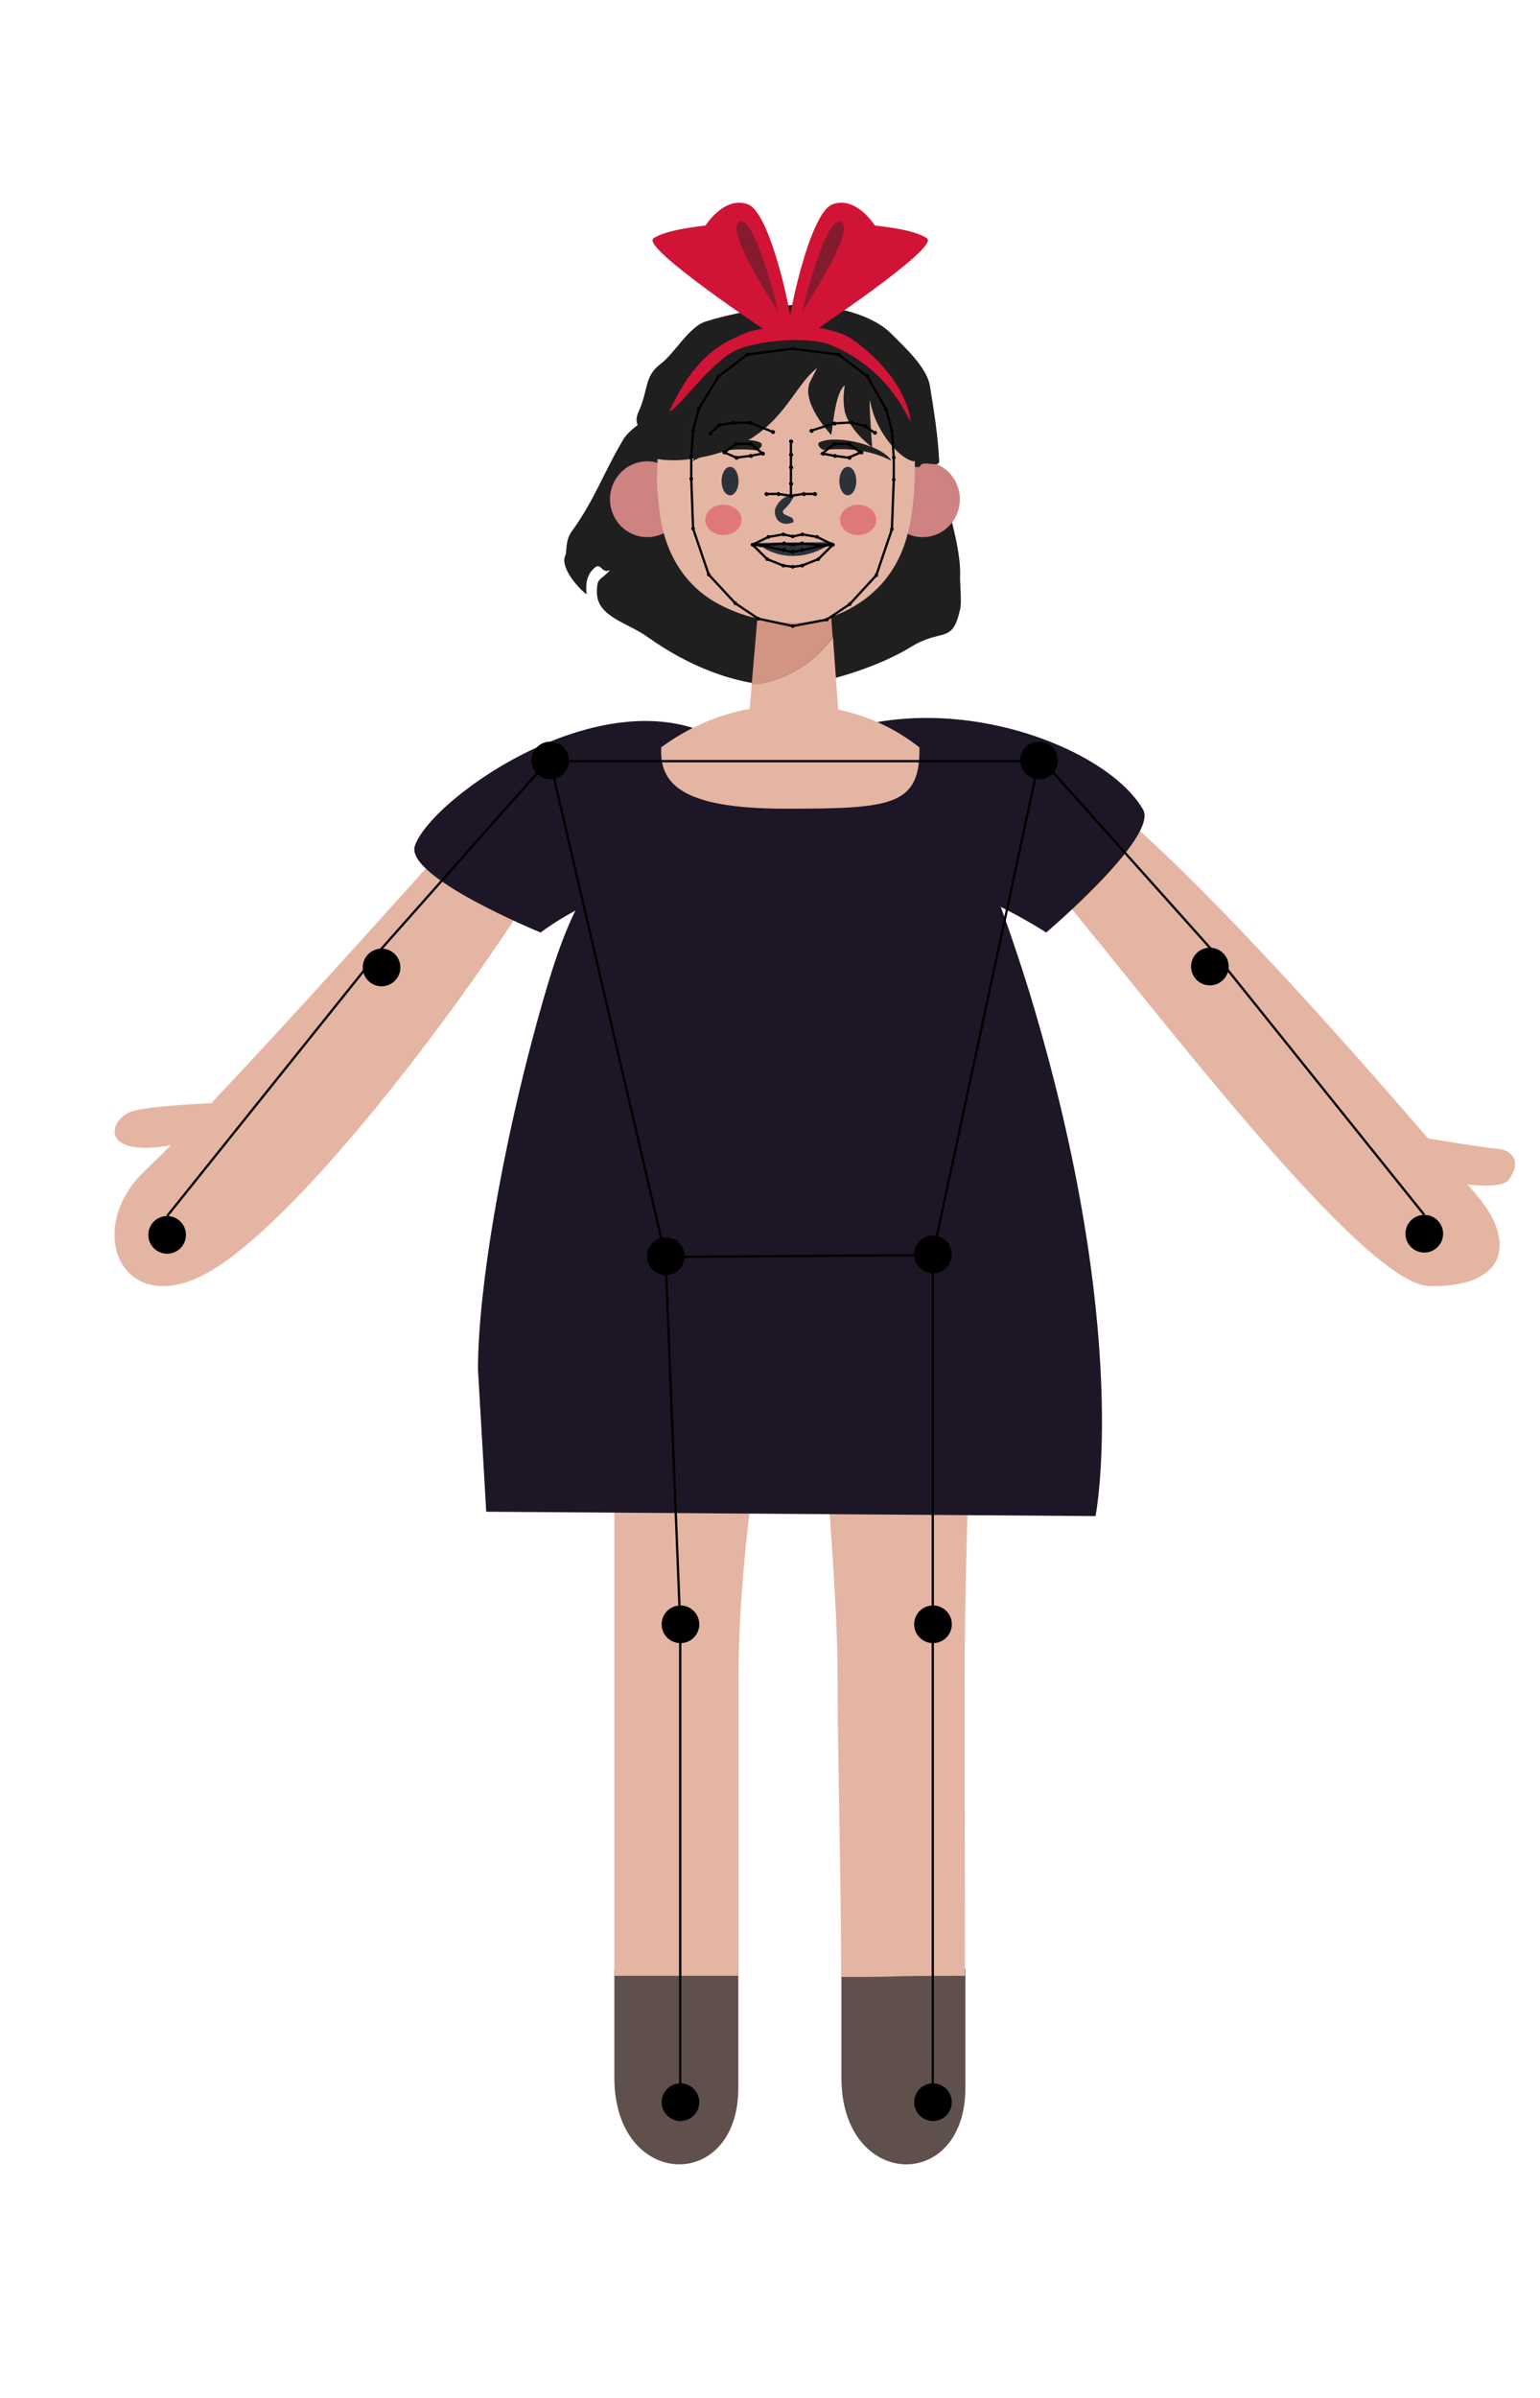 <?xml version="1.0" encoding="utf-8"?>
<!-- Generator: Adobe Adobe Illustrator 24.2.0, SVG Export Plug-In . SVG Version: 6.00 Build 0)  -->
<svg version="1.1" id="레이어_1" xmlns="http://www.w3.org/2000/svg" xmlns:xlink="http://www.w3.org/1999/xlink" x="0px"
	 y="0px" width="670.8px" height="1043.7px" viewBox="0 0 670.8 1043.7" style="enable-background:new 0 0 670.8 1043.7;"
	 xml:space="preserve">
<style type="text/css">
	.st0{fill:#60504B;}
	.st1{fill:#E5B5A3;}
	.st2{fill:#1F1F1F;}
	.st3{fill:#1D1626;}
	.st4{fill:#CE8282;}
	.st5{fill:#D19582;}
	.st6{fill:#D11336;}
	.st7{fill:#851B2E;}
	.st8{fill:#2C323A;stroke:#2C323A;stroke-width:2;stroke-miterlimit:10;}
	.st9{fill:#2C323A;}
	.st10{fill:#DF7977;}
	.st11{fill:none;stroke:#000000;stroke-miterlimit:10;}
</style>
<g id="illustration">
	<path class="st0" d="M366.5,857.5v46.8c0,48.8,54,50.3,54,4.5V857L366.5,857.5z"/>
	<path class="st0" d="M267.6,857.5v46.8c0,48.8,54,50.3,54,4.5V857L267.6,857.5z"/>
	<path class="st1" d="M267.6,532c0,56.7,0,127.2,0,194.9c0,47.7,0,94,0,133.1c42.1,0,23.6,0,54.1,0c0-40,0-84.6,0-130
		c0-64.8,14.9-129.1,14.9-165.6c4.3,0,15.2,0,19.2,0c0,35.3,9,121.7,9,162.6c0,33,1.6,95.8,1.6,133.5c33.5,0,11.4-0.5,53.9-0.5
		c0-36.7-0.1-78-0.1-131c0-65,4.5-141.1,4.5-197H267.6L267.6,532z"/>
	<path class="st1" d="M628,513.7l-8.3-18.6c0,0,24.4,4.2,33.3,5c4.6,0.4,10.8,5,3.8,13.9C650.8,518.8,628,513.7,628,513.7z"/>
	<path class="st1" d="M443.4,368.7c30.9,30.9,145.9,190.5,179.3,191.1s38.3-19.1,20.1-40.1c-17.4-20.1-156.3-185.6-191.4-188.4
		L443.4,368.7z"/>
	<path class="st1" d="M212.8,347.4c-39.7,44.8-123,137.2-149.3,161.8c-27.4,25.6-10.7,64.4,25.2,45.7C129,534,203.2,435,235.5,382.2
		L212.8,347.4z"/>
	<path class="st1" d="M80.4,497.1l11.8-16.9c0,0-28.2,1-35.4,3.8c-7,2.8-11,12.2-0.2,14.9C66.1,501.2,80.4,497.1,80.4,497.1z"/>
	<path class="st2" d="M311.7,154.7c-3.8,8.1-15.8,4.9-17.4,13.7c-0.9,5-5.3,8.6-10.1,12c-4.8,3.4-10.1,6.7-12.7,10.9
		c-8.5,14.2-12.6,26.5-22.4,39.9c-3.1,4.3-2,8.9-2.9,10.7c-2.2,4.9,5.1,13.6,9.3,16.8c-0.4-4.6-0.1-8.1,3.2-11.3
		c3.3-3.2,3.1,2.7,7.1,0.7c-4.4,4.9-5.8,3-5.8,9.7c-0.1,10.6,13.5,13.3,22,19.4c19.1,13.7,43.4,23.4,66.6,20.9
		c14.5-1.6,35.5-8.7,48-16.4c13.9-8.6,18.1-1,21.6-16.4c0.8-3.3-0.1-11.1,0-14.2c0.5-9.7-3.7-24.9-6.3-33.9
		c-3.2-11.3-6.1-18.5-6.3-31.7c-0.2-9.4-19.4-15.8-23.9-24.3c-6.5-12.3-10.4-15.6-23.9-17.9c-13.5-2.2-11.1-1.1-24.6,1.2
		C323.9,146.3,315.7,146,311.7,154.7z"/>
	<path class="st3" d="M317.7,324.6l-30.3,59.3c-28.7,3.8-51.9,22-51.9,22s-59.2-24.2-54.8-37.7C187.8,346.9,268.3,290.3,317.7,324.6
		z"/>
	<path class="st3" d="M345.1,328.1l33.8,59.3c21.1-18.1,76.8,18.5,76.8,18.5s49-41.6,42.2-53.5C480.8,322.5,400.3,293.8,345.1,328.1
		z"/>
	<path class="st1" d="M347.7,388c46.2,1.7,53.2-37.3,52.9-62.6c-13.8-10.9-31.9-18.5-55.5-18.5c-23.6,0-42.3,7.5-57.1,18.4
		C287.6,340.6,291.1,385.9,347.7,388z"/>
	<path class="st3" d="M211.8,658l265.4,1.9c0,0,16-80-28.5-227c-6.2-20.3-29.7-92.9-48.2-107.5c0.3,25.3-12,26.6-58.2,26.6
		c-46.7,0-54.8-11.4-54.4-26.7c-35.8,72.5-38.3,62.3-54.2,120.3c-15.3,55.9-25.5,115.9-25.5,150.5"/>
	<ellipse class="st4" cx="281.9" cy="217.3" rx="16.2" ry="16.5"/>
	<ellipse class="st4" cx="401.9" cy="217.3" rx="16.2" ry="16.5"/>
	<path class="st2" d="M307.7,198.6c32.3-7.2,38.7-40,53.1-43.9c-1.3,2.4-0.4,9.5,2.8,17.6c5.6,14,18,31,37,31
		c0.8-3.7,8.7,0.8,8.5-2.6c-0.6-12.5-2.8-24.7-4-32.5c-1.3-8.3-10.8-16.8-16.8-22.9c-12.6-12.6-39.8-12.9-39.8-12.9
		s-23.1,1.8-41.3,7.6c-7.1,2.3-13.5,13.9-19.2,18.2c-7.6,5.7-5.3,10.9-9.8,20.9c-4,8.9,6.4,7.6,6.2,21.7
		C286.2,199.4,298.6,200.6,307.7,198.6z"/>
	<path class="st5" d="M362.7,277.3l-2.7-36.7l-28,3.9l-4.6,53.7C336.6,297.1,351.7,292.7,362.7,277.3z"/>
	<path class="st1" d="M355.9,160.2c-11.8,9.1-15.9,31.2-48.2,38.4c-9.1,2-16,2.1-21.3,1.2c0,0.6,0,1.2,0,1.9
		c-0.5,8.8-0.1,11.4,0.8,20.2c1.9,17.3,10,32.4,25.4,40.8c15.4,8.4,36.4,11.4,52.9,4.5c12.7-5.4,22.5-14.9,27.6-27.8
		c4.5-11.5,5.5-25.5,5.4-38.6c-5.3,0-16.6-11.5-19.4-25.7c-1-5.3,0.8,19.6,0.8,19.6s-11.2-8.1-12.2-17.2c-0.8-6.4,0.7-10.3,0-9.6
		c-5.1,5.1-4.9,24.5-6.1,20.9c0,0-13.2-14.1-8.6-22.9L355.9,160.2z"/>
	<path class="st1" d="M327.4,298.2l-2,23.6c0,0,0.8,11.8,19.5,14c18.7,2.2,20.9-17.7,20.9-17.7l-3-40.8
		C351.7,292.7,336.6,297.1,327.4,298.2z"/>
	<path class="st6" d="M291.5,179c3.3-6.4,10.5-22.9,26.2-30.8c11.7-5.9,12.5-4.7,25.7-6c9.7-0.9,22.1,1.5,27.7,5.4
		c23.6,16.5,26,35.6,25.4,35.6c-0.8,0-7.8-21.3-33.6-32.6c-11.1-4.9-34.2-2.1-42.6,2C309,158.1,294.4,179.4,291.5,179z"/>
	<path class="st6" d="M334.1,144.3c0,0-54.9-36.5-49.5-40.5s22.7-5.6,22.7-5.6s8.2-13.2,18.6-9.2c10.4,4.1,20.2,53.9,19.2,56.2
		C344.2,147.5,340.7,147.8,334.1,144.3z"/>
	<path class="st7" d="M339,135.6c0,0-23.8-35.5-17-39C328.8,93.1,339,135.6,339,135.6z"/>
	<path class="st6" d="M354.3,144.3c0,0,54.9-36.5,49.5-40.5c-5.4-4.1-22.7-5.6-22.7-5.6s-8.2-13.2-18.6-9.2
		c-10.4,4.1-20.2,53.9-19.2,56.2C344.2,147.5,347.6,147.8,354.3,144.3z"/>
	<path class="st7" d="M349.4,135.6c0,0,23.8-35.5,17-39S349.4,135.6,349.4,135.6z"/>
	<g>
		<path id="rightMiddleLip_2_" d="M331.8,236.5c0.4,0,0.8,0.4,0.8,0.8s-0.4,0.8-0.8,0.8s-0.8-0.4-0.8-0.8S331.4,236.5,331.8,236.5z"
			/>
		<circle id="upperLipBottomMid_1_" cx="345.5" cy="237" r="0.8"/>
		<circle id="rightUpperLipBottom1_1_" cx="341.6" cy="236.5" r="0.8"/>
		<path id="leftMiddleLip_2_" d="M359.2,236.5c0.4,0,0.8,0.4,0.8,0.8s-0.4,0.8-0.8,0.8s-0.8-0.4-0.8-0.8S358.8,236.5,359.2,236.5z"
			/>
		<circle id="leftUpperLipBottom1_1_" cx="349.4" cy="236.5" r="0.8"/>
		<path class="st8" d="M332.6,237.3c0,0,7.4-0.2,12.9-0.2s13.9-0.1,13.9-0.1s-6.1,4-13.9,4C337.6,241,332.6,237.3,332.6,237.3z"/>
		<circle id="lowerLipTopMid_2_" cx="345.5" cy="240" r="0.8"/>
		<circle id="rightLowerLipTop0_2_" cx="341.6" cy="239.3" r="0.8"/>
		<circle id="leftLowerLipTop0_2_" cx="349.4" cy="239.3" r="0.8"/>
	</g>
	<g>
		<path class="st8" d="M344.4,216.6c-1.2,0-4.7,1.7-5.9,5.6c-0.2,1.3,0.6,6.2,6.1,4.4c-0.1-1.1-4.8-1.2-4.6-4
			C340.3,220.7,342.1,220.7,344.4,216.6z"/>
		<circle id="nose1_1_" cx="344.7" cy="198" r="0.8"/>
		<circle id="nose0_1_" cx="344.7" cy="192.2" r="0.8"/>
		<circle id="nose3_1_" cx="344.7" cy="210.6" r="0.8"/>
		<circle id="rightNose0_1_" cx="334" cy="215.1" r="0.8"/>
		<circle id="rightNose1_1_" cx="339.2" cy="215.1" r="0.8"/>
		<circle id="nose2_1_" cx="344.7" cy="203.5" r="0.8"/>
		<circle id="nose4_1_" cx="344.7" cy="215.9" r="0.8"/>
		<circle id="leftNose0_1_" cx="355.1" cy="215.1" r="0.8"/>
		<circle id="leftNose1_1_" cx="350.3" cy="215.1" r="0.8"/>
	</g>
	<g>
		<ellipse id = "LEyeOpen" class="st9" cx="369.3" cy="209.4" rx="3.7" ry="6.2"/>
		<ellipse class="st10" cx="373.8" cy="226.3" rx="7.9" ry="6.6"/>
		<circle id="leftEye0_1_" cx="375.3" cy="197" r="0.8"/>
		<circle id="leftEye1_1_" cx="370.1" cy="193.3" r="0.8"/>
		<circle id="leftEye5_1_" cx="370.1" cy="199.3" r="0.8"/>
		<circle id="leftEye2_1_" cx="363.8" cy="193.3" r="0.8"/>
		<circle id="leftEye3_1_" cx="358.6" cy="197.5" r="0.8"/>
		<circle id="leftEye4_1_" cx="363.8" cy="198.5" r="0.8"/>
	</g>
	<g>
		<ellipse class="st10" cx="315.1" cy="226.3" rx="7.9" ry="6.6"/>
		<ellipse id = "REyeOpen" class="st9" cx="318" cy="209.4" rx="3.7" ry="6.2"/>
		<circle id="rightEye0_1_" cx="315.7" cy="197" r="0.8"/>
		<circle id="rightEye1_1_" cx="320.9" cy="193.3" r="0.8"/>
		<circle id="rightEye5_1_" cx="320.9" cy="199.3" r="0.8"/>
		<circle id="rightEye2_1_" cx="327.2" cy="193.3" r="0.8"/>
		<circle id="rightEye3_1_" cx="332.4" cy="197.5" r="0.8"/>
		<circle id="rightEye4_1_" cx="327.2" cy="198.5" r="0.8"/>
	</g>
	<g>
		<path class="st2" d="M301.6,200.8c3.3-6.4,21.6-11.5,29.3-8.3c2.4,1-0.5,3.5-1.3,3.5C326.3,195.7,313.4,194.1,301.6,200.8z"/>
		<circle id="leftBrow1_1_" cx="377.2" cy="185.5" r="0.8"/>
		<circle id="leftBrow4_1_" cx="353.6" cy="187.6" r="0.8"/>
		<circle id="leftBrow3_1_" cx="363.6" cy="184.4" r="0.8"/>
		<circle id="leftBrow0_1_" cx="381.2" cy="188.4" r="0.8"/>
		<circle id="leftBrow2_1_" cx="370.9" cy="184" r="0.8"/>
	</g>
	<g>
		<path class="st2" d="M388.3,200.6c-3.5-6.4-22.8-11.5-30.9-8.3c-2.5,1,0.5,3.5,1.4,3.5C362.3,195.6,376,194,388.3,200.6z"/>
		<circle id="rightBrow1_1_" cx="313.5" cy="185.1" r="0.8"/>
		<circle id="rightBrow4_1_" cx="336.8" cy="188.1" r="0.8"/>
		<circle id="rightBrow3_1_" cx="327" cy="184.1" r="0.8"/>
		<circle id="rightBrow0_1_" cx="309.5" cy="188.8" r="0.8"/>
		<circle id="rightBrow2_1_" cx="319.7" cy="184.1" r="0.8"/>
	</g>
</g>
<g id="skeleton_1_">
	<polygon class="st11" points="239.6,331.3 289.9,547.1 406.3,546.3 452.5,331.3 	"/>
	<polyline class="st11" points="238.6,331.3 166.2,412.9 72.8,529.3 	"/>
	<polyline class="st11" points="454,330.9 527,412.5 620.4,528.8 	"/>
	<polyline class="st11" points="289.9,547.1 296.3,707.3 296.3,915.3 	"/>
	<polyline class="st11" points="406.3,546.3 406.3,707.3 406.3,915.3 	"/>
	<polyline class="st11" points="345.3,151.8 325.5,154.3 313,163.8 304.4,177.9 301.9,187.2 301.1,198.9 301.1,208.4 301.9,230.1 
		308.7,250.1 320.3,262.6 330.3,269.3 345.3,272.5 360.1,269.7 370.1,263 381.7,250.4 388.5,230.4 389.3,208.8 389.3,199.2 
		388.5,187.5 386,178.3 377.8,163.8 365.2,154.3 345.3,151.8 	"/>
	<polyline class="st11" points="309.3,188.7 313.3,185 319.5,184 326.8,184 336.6,188 	"/>
	<polygon class="st11" points="315.5,196.9 320.7,193.2 327,193.2 332.2,197.4 327,198.4 320.7,199.2 	"/>
	<polyline class="st11" points="333.8,215 339,215 344.5,215.8 344.5,210.5 344.5,203.4 344.5,197.9 344.5,192.1 	"/>
	<polyline class="st11" points="380.8,188.3 376.8,185.4 370.5,183.9 363.2,184.3 353.2,187.5 	"/>
	<polygon class="st11" points="374.9,196.9 369.6,193.2 363.3,193.2 358.2,197.4 363.3,198.4 369.6,199.2 	"/>
	<polyline class="st11" points="354.9,215 349.9,215 344.5,215.8 	"/>
	<polygon class="st11" points="327.8,237.1 334.7,233.7 341.2,232.6 345.3,233.5 349.5,232.6 355.9,233.7 362.8,237.1 356.4,243.4 
		349.3,246.2 345.3,246.7 341.2,246.2 334.2,243.4 	"/>
	<polyline class="st11" points="327.8,237.1 331.4,237.4 341.4,236.6 345.3,237.1 349.3,236.6 359.2,237.4 362.8,237.1 	"/>
	<polyline class="st11" points="327.8,237.1 331.4,237.4 341.4,239.5 345.3,240.3 349.3,239.5 359.2,237.4 362.8,237.1 	"/>
	<circle id="rightShoulder_2_" cx="239.7" cy="331" r="8.2"/>
	<circle id="rightElbow_2_" cx="166.2" cy="421.1" r="8.2"/>
	<circle id="rightWrist_2_" cx="72.8" cy="537.5" r="8.2"/>
	<circle id="rightHip_2_" cx="290" cy="546.8" r="8.2"/>
	<circle id="rightKnee_2_" cx="296.4" cy="707" r="8.2"/>
	<circle id="rightAnkle_2_" cx="296.4" cy="915" r="8.2"/>
	<circle id="leftElbow_2_" cx="527" cy="420.7" r="8.2"/>
	<circle id="leftWrist_2_" cx="620.4" cy="537" r="8.2"/>
	<circle id="leftHip_2_" cx="406.4" cy="546" r="8.2"/>
	<circle id="leftKnee_2_" cx="406.4" cy="707" r="8.2"/>
	<circle id="leftAnkle_2_" cx="406.4" cy="915" r="8.2"/>
	<circle id="rightEye0_3_" cx="315.5" cy="196.9" r="0.8"/>
	<circle id="rightBrow1_3_" cx="313.3" cy="185" r="0.8"/>
	<circle id="rightBrow4_3_" cx="336.6" cy="188" r="0.8"/>
	<circle id="nose1_3_" cx="344.5" cy="197.9" r="0.8"/>
	<circle id="rightBrow3_3_" cx="326.8" cy="184" r="0.8"/>
	<circle id="rightEye1_3_" cx="320.7" cy="193.2" r="0.8"/>
	<circle id="rightBrow0_3_" cx="309.3" cy="188.7" r="0.8"/>
	<circle id="rightBrow2_3_" cx="319.5" cy="184" r="0.8"/>
	<circle id="rightEye5_3_" cx="320.7" cy="199.2" r="0.8"/>
	<circle id="rightEye2_3_" cx="327" cy="193.2" r="0.8"/>
	<circle id="rightEye3_3_" cx="332.2" cy="197.4" r="0.8"/>
	<circle id="nose0_3_" cx="344.5" cy="192.1" r="0.8"/>
	<circle id="nose3_3_" cx="344.5" cy="210.5" r="0.8"/>
	<circle id="rightNose0_3_" cx="333.8" cy="215" r="0.8"/>
	<circle id="rightMouthCorner_2_" cx="327.8" cy="237.1" r="0.8"/>
	<circle id="rightNose1_3_" cx="339" cy="215" r="0.8"/>
	<circle id="rightUpperLipTop0_2_" cx="334.7" cy="233.7" r="0.8"/>
	<circle id="nose2_3_" cx="344.5" cy="203.4" r="0.8"/>
	<circle id="nose4_3_" cx="344.5" cy="215.8" r="0.8"/>
	<circle id="upperLipTopMid_2_" cx="345.3" cy="233.5" r="0.8"/>
	<circle id="rightUpperLipTop1_2_" cx="341.2" cy="232.6" r="0.8"/>
	<path id="rightMiddleLip_3_" d="M331.4,236.6c0.4,0,0.8,0.4,0.8,0.8s-0.4,0.8-0.8,0.8s-0.8-0.4-0.8-0.8
		C330.6,237,331,236.6,331.4,236.6z"/>
	<circle id="lowerLipBottomMid_2_" cx="345.3" cy="246.7" r="0.8"/>
	<circle id="upperLipBottomMid_3_" cx="345.3" cy="237.1" r="0.8"/>
	<circle id="lowerLipTopMid_3_" cx="345.3" cy="240.2" r="0.8"/>
	<circle id="rightUpperLipBottom1_3_" cx="341.4" cy="236.6" r="0.8"/>
	<circle id="rightLowerLipTop0_3_" cx="341.4" cy="239.5" r="0.8"/>
	<circle id="rightLowerLipBottom1_2_" cx="341.2" cy="246.2" r="0.8"/>
	<circle id="rightLowerLipBottom0_2_" cx="334.2" cy="243.4" r="0.8"/>
	<circle id="rightEye4_3_" cx="327" cy="198.4" r="0.8"/>
	<circle id="jawMid_2_" cx="345.3" cy="272.5" r="0.8"/>
	<circle id="rightJaw7_2_" cx="330.3" cy="269.3" r="0.8"/>
	<circle id="rightJaw6_2_" cx="320.3" cy="262.6" r="0.8"/>
	<circle id="rightJaw5_2_" cx="308.7" cy="250.1" r="0.8"/>
	<circle id="rightJaw4_2_" cx="301.9" cy="230.1" r="0.8"/>
	<circle id="rightJaw3_2_" cx="301.1" cy="208.4" r="0.8"/>
	<circle id="rightJaw2_2_" cx="301.1" cy="198.9" r="0.8"/>
	<circle id="rightJaw1_2_" cx="301.9" cy="187.2" r="0.8"/>
	<circle id="rightJaw0_2_" cx="304.4" cy="177.9" r="0.8"/>
	<circle id="topMid_2_" cx="345.5" cy="151.8" r="0.8"/>
	<circle id="leftTop0_2_" cx="365.2" cy="154.3" r="0.8"/>
	<circle id="leftTop1_2_" cx="377.8" cy="163.8" r="0.8"/>
	<circle id="leftEye0_3_" cx="375.1" cy="196.9" r="0.8"/>
	<circle id="leftBrow1_3_" cx="377" cy="185.4" r="0.8"/>
	<circle id="leftBrow4_3_" cx="353.4" cy="187.5" r="0.8"/>
	<circle id="leftBrow3_3_" cx="363.4" cy="184.3" r="0.8"/>
	<circle id="leftEye1_3_" cx="369.9" cy="193.2" r="0.8"/>
	<circle id="leftBrow0_3_" cx="381" cy="188.3" r="0.8"/>
	<circle id="leftBrow2_3_" cx="370.7" cy="183.9" r="0.8"/>
	<circle id="leftEye5_3_" cx="369.9" cy="199.2" r="0.8"/>
	<circle id="leftEye2_3_" cx="363.6" cy="193.2" r="0.8"/>
	<circle id="leftEye3_3_" cx="358.4" cy="197.4" r="0.8"/>
	<circle id="leftNose0_3_" cx="354.9" cy="215" r="0.8"/>
	<circle id="leftMouthCorner_2_" cx="362.8" cy="237.1" r="0.8"/>
	<circle id="leftNose1_3_" cx="350.1" cy="215" r="0.8"/>
	<circle id="leftUpperLipTop0_2_" cx="355.9" cy="233.7" r="0.8"/>
	<circle id="leftUpperLipTop1_2_" cx="349.5" cy="232.6" r="0.8"/>
	<path id="leftMiddleLip_3_" d="M359.2,236.6c0.4,0,0.8,0.4,0.8,0.8s-0.4,0.8-0.8,0.8s-0.8-0.4-0.8-0.8
		C358.4,237,358.8,236.6,359.2,236.6z"/>
	<circle id="leftUpperLipBottom1_3_" cx="349.3" cy="236.6" r="0.8"/>
	<circle id="leftLowerLipTop0_3_" cx="349.3" cy="239.5" r="0.8"/>
	<circle id="leftLowerLipBottom1_2_" cx="349.5" cy="246.2" r="0.8"/>
	<circle id="leftLowerLipBottom0_2_" cx="356.4" cy="243.4" r="0.8"/>
	<circle id="leftEye4_3_" cx="363.6" cy="198.4" r="0.8"/>
	<circle id="leftJaw7_2_" cx="360.1" cy="269.7" r="0.8"/>
	<circle id="leftJaw6_2_" cx="370.1" cy="263" r="0.8"/>
	<circle id="leftJaw5_2_" cx="381.7" cy="250.4" r="0.8"/>
	<circle id="leftJaw4_2_" cx="388.5" cy="230.4" r="0.8"/>
	<circle id="leftJaw3_2_" cx="389.3" cy="208.8" r="0.8"/>
	<circle id="leftJaw2_2_" cx="389.3" cy="199.2" r="0.8"/>
	<circle id="leftJaw1_2_" cx="388.5" cy="187.5" r="0.8"/>
	<circle id="leftJaw0_2_" cx="386" cy="178.3" r="0.8"/>
	<circle id="rightTop0_2_" cx="325.6" cy="154.3" r="0.8"/>
	<circle id="rightTop1_2_" cx="313" cy="163.8" r="0.8"/>
	<circle id="leftShoulder_2_" cx="452.6" cy="331" r="8.2"/>
</g>
</svg>
